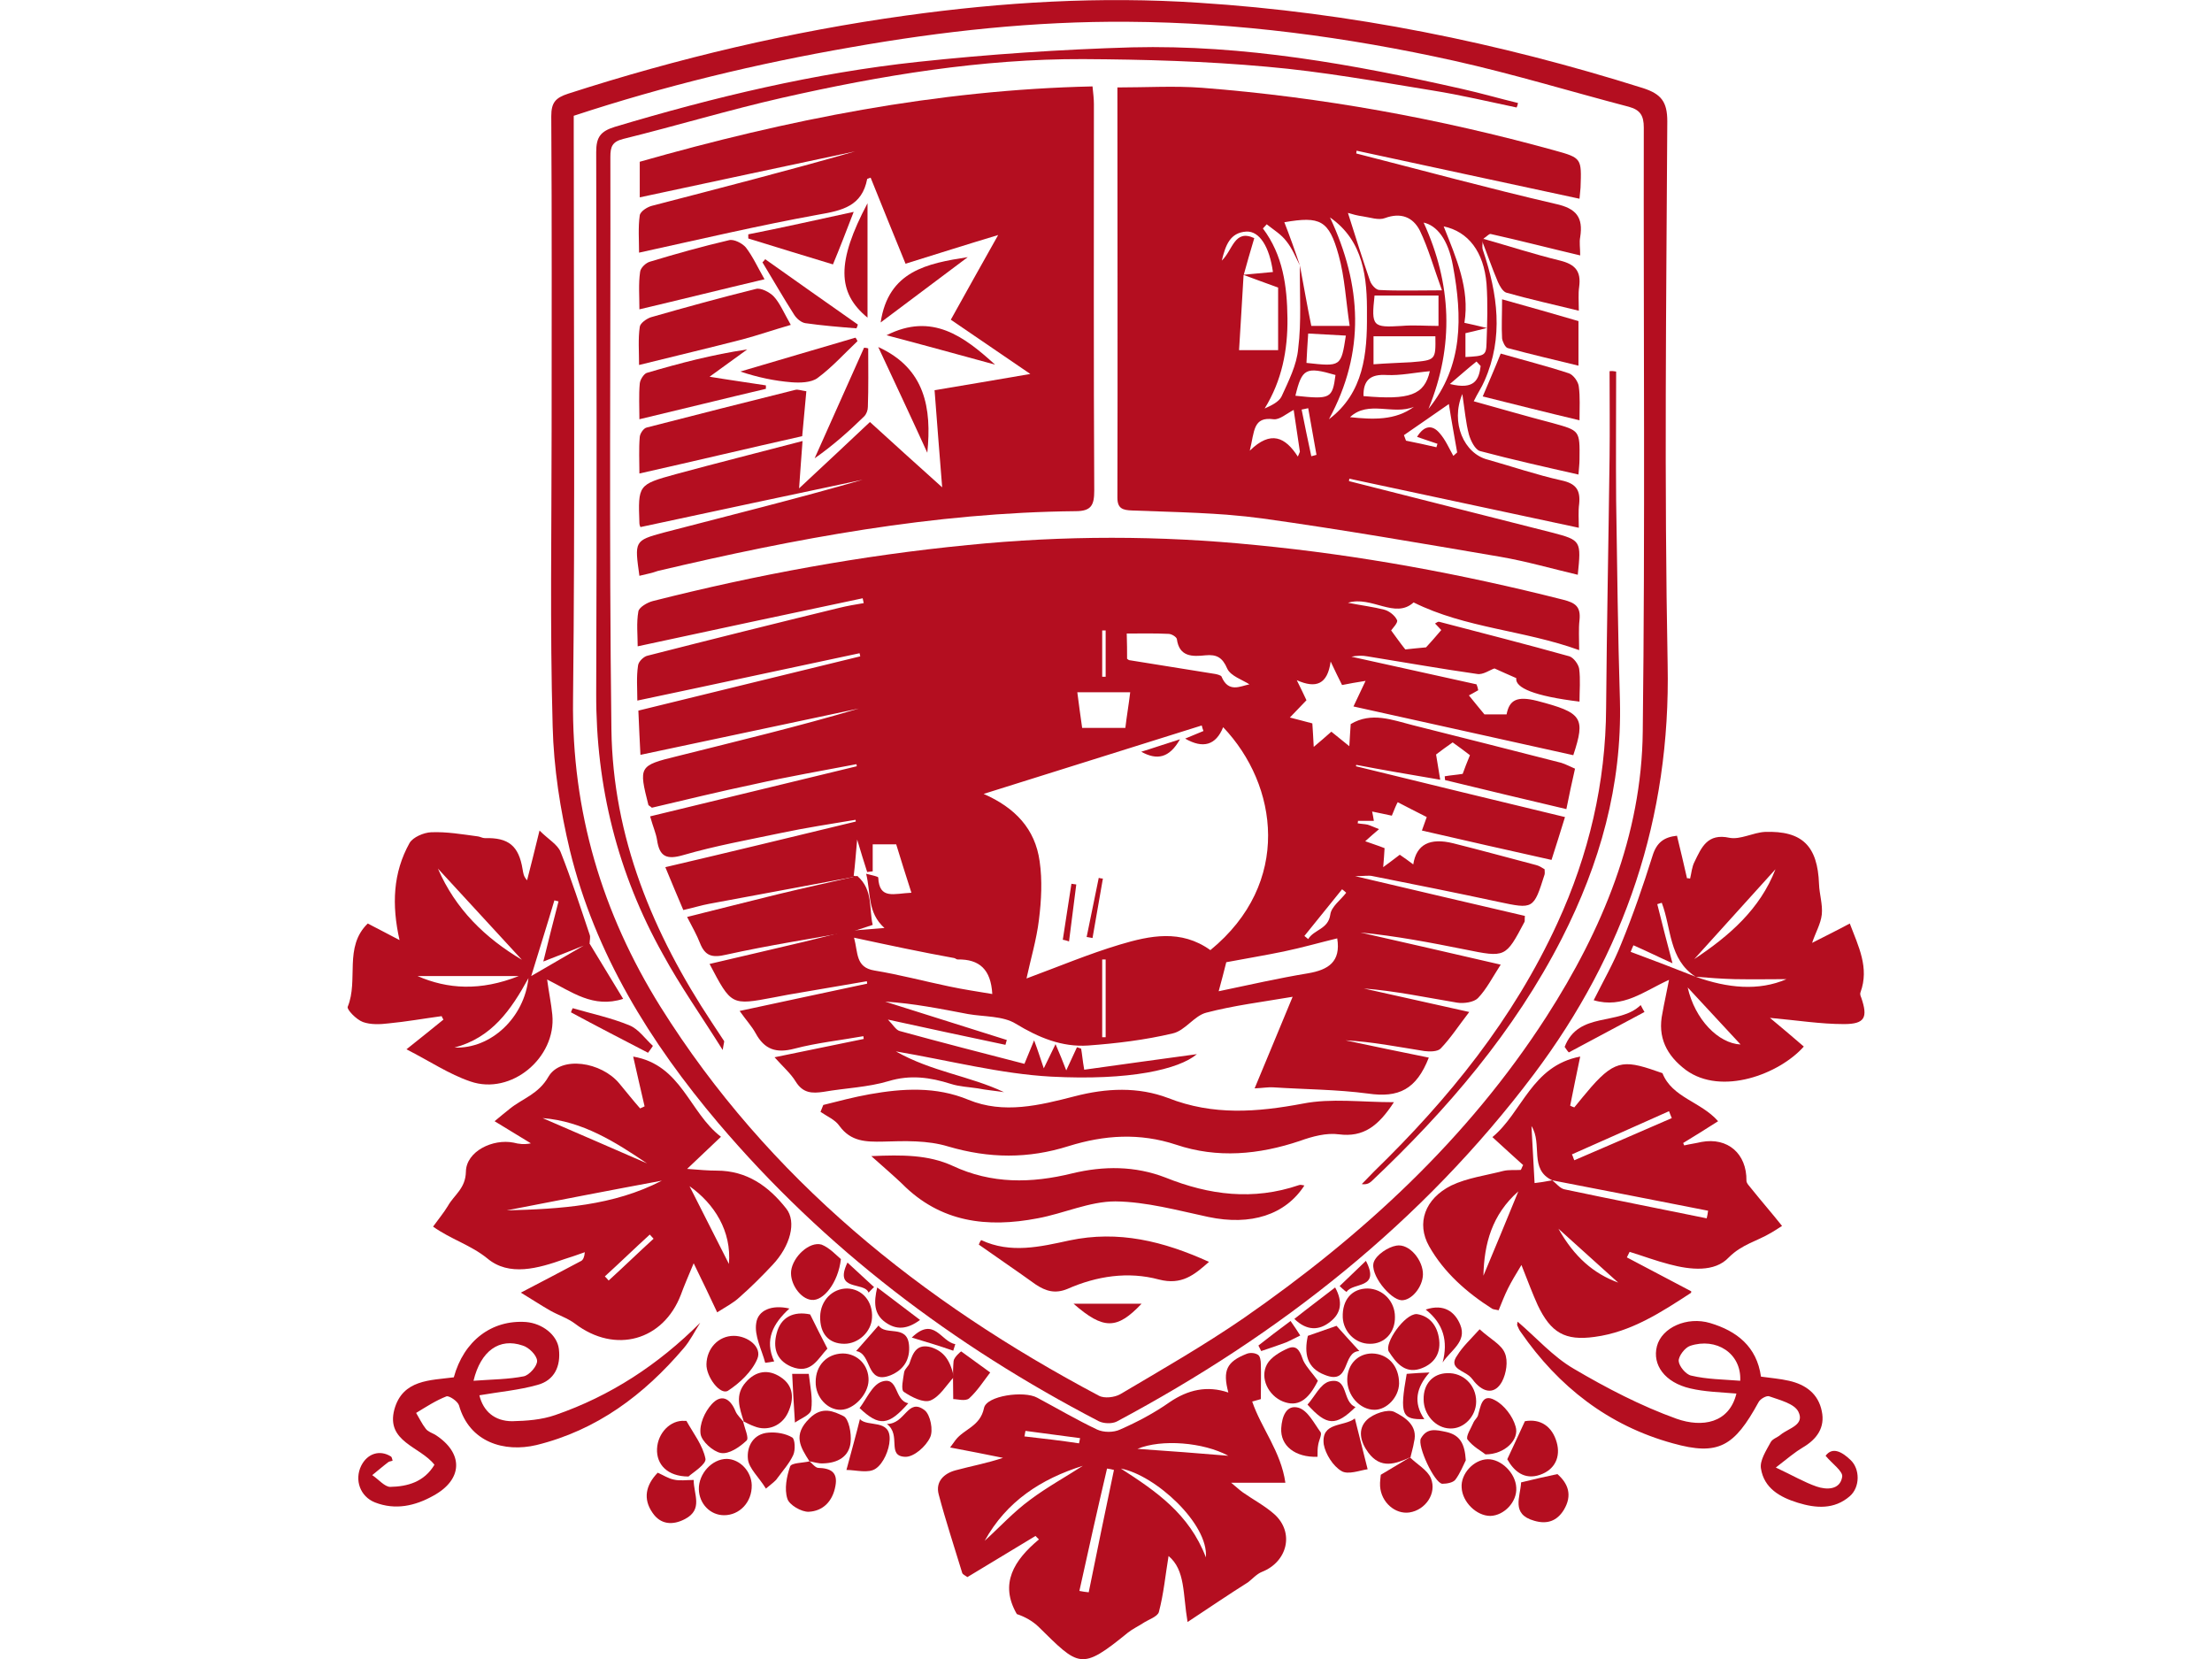 <?xml version="1.0" encoding="utf-8"?>
<!-- Generator: Adobe Illustrator 22.1.0, SVG Export Plug-In . SVG Version: 6.00 Build 0)  -->
<svg version="1.1" id="Layer_2_1_" xmlns="http://www.w3.org/2000/svg" xmlns:xlink="http://www.w3.org/1999/xlink" x="0px" y="0px"
	 viewBox="0 0 640 480" style="enable-background:new 0 0 640 480;" xml:space="preserve">
<style type="text/css">
	.st0{fill:#B40E20;}
</style>
<g>
	<path class="st0" d="M159.6,124.7c0-30.3,0.1-60.7-0.1-91.1c0-3.9,1.2-5.3,4.9-6.5c31.9-10.3,64.5-18,97.7-22.6
		c28.1-3.9,56.3-5.6,84.8-3.7c43.9,2.8,86.6,11.5,128.5,24.7c5.2,1.7,7,3.9,7,9.6c-0.3,52.4-0.9,104.8,0.1,157.2
		c0.9,44.3-12.4,83.5-38.7,118.5c-32.3,42.9-73.5,75.3-120.7,100.5c-1.4,0.7-3.8,0.6-5.2-0.1c-42.1-21.9-79.3-50-110.1-86.3
		c-19.7-23.3-35.6-48.9-42.9-78.8c-2.8-11.7-4.7-23.9-5-36C159.1,181.5,159.6,153,159.6,124.7z M166,33.5c0,2.1,0,4.3,0,6.4
		c0,54.2,0.4,108.3-0.2,162.5c-0.4,32.4,8.4,61.8,25.3,88.9c31.2,49.8,75.5,85.3,126.8,112.5c1.6,0.9,4.6,0.5,6.2-0.4
		c12-7.1,24.2-14.1,35.7-22c34.3-23.8,64.8-51.8,87.6-87.2c16.2-25.2,27.6-52.5,27.9-82.6c0.7-58.3,0.2-116.4,0.3-174.7
		c0-3.4-1-5.1-4.3-6c-16.8-4.4-33.5-9.5-50.5-13.3c-31.1-6.9-62.6-11.1-94.5-11.3c-27-0.2-53.6,2.7-80.2,7.4
		C219,18.4,192.4,24.8,166,33.5z"/>
	<path class="st0" d="M343.6,469.3c-1.4-8.2-0.6-15-5.5-19.1c-0.9,5.4-1.4,10.9-2.8,16.2c-0.4,1.4-3.1,2.2-4.7,3.3
		c-1.4,0.9-2.9,1.6-4.3,2.7c-13.6,11.1-14.1,9.8-25.9-1.8c-1.7-1.6-3.8-2.8-6.2-3.6c-5.1-8.8-0.8-15.6,6.4-21.6
		c-0.4-0.4-0.7-0.7-1-1c-6.6,4-13.2,8-19.7,11.9c-0.7-0.5-1.4-0.8-1.5-1.2c-2.3-7.6-4.8-15.1-6.8-22.7c-1-3.7,1.5-6.1,4.9-7
		c4.4-1.2,8.9-2,13.7-3.6c-5-1-9.9-2-15.3-3c0.7-1,1.2-1.6,1.6-2.2c2.5-3.2,7.1-3.9,8.2-9.2c0.7-3.6,11.6-5.1,15.4-3
		c5.8,3.1,11.4,6.4,17.3,9.2c1.9,0.9,4.8,0.9,6.7,0c5-2.2,9.9-4.8,14.3-7.9c5.3-3.6,10.8-4.9,17-2.8c-1.7-6.4-0.5-8.9,5.3-11.2
		c1-0.4,2.4-0.3,3.3,0.3c0.6,0.4,0.8,1.7,0.8,2.7c0.1,3,0,6,0,10.1c-0.2,0.1-1.8,0.5-2.5,0.7c2.6,7.7,8.3,14.4,9.6,23.5
		c-5.5,0-10.1,0-15.7,0c1.5,1.2,2.4,2.1,3.4,2.8c3,2.1,6.4,3.9,9.1,6.3c5.9,5.3,3.8,13.8-3.6,16.7c-1.5,0.6-2.7,2-4,3
		C355.7,461.2,350.1,465,343.6,469.3z M312.3,460.3c0.9,0.2,1.8,0.3,2.7,0.4c2.4-11.8,4.8-23.6,7.3-35.4c-0.7-0.2-1.3-0.3-2-0.4
		C317.5,436.8,314.9,448.5,312.3,460.3z M284.9,445.8c4.4-4,8.4-8.4,13.2-11.9c4.8-3.6,10.1-6.5,15.2-9.8
		C301.2,427.9,291.2,434.4,284.9,445.8z M348.9,450.6c0.8-9.7-14.6-23.8-24.6-25.7C334.4,431.4,344.1,438,348.9,450.6z M329.1,419.2
		c9,0.6,17.9,1.3,26.3,2C348.2,417.3,336.1,416.3,329.1,419.2z M312.2,417.6c0.1-0.5,0.2-1,0.3-1.5c-5.2-0.7-10.6-1.4-15.8-2.1
		c-0.1,0.5-0.2,1.1-0.3,1.6C301.7,416.2,306.9,416.8,312.2,417.6z"/>
	<path class="st0" d="M207.5,379.7c-2.2-4.7-4.1-8.7-6.8-14.2c-1.7,4.1-2.8,6.6-3.7,9.1c-5.1,13.3-19,17.2-30.6,8.4
		c-2.1-1.6-4.9-2.5-7.2-3.8c-2.8-1.6-5.5-3.4-8.5-5.2c6.3-3.3,11.9-6.2,17.5-9.2c0.5-0.3,0.9-1.1,1-2.5c-2,0.7-3.9,1.4-5.9,2
		c-7.6,2.7-16,5.1-22.3-0.2c-4.8-3.9-10.5-5.5-15.7-9.2c1.5-2.1,3.1-4,4.3-6c1.8-3.2,5.1-5,5.2-9.9c0.1-5.9,7.8-9.6,13.8-8.4
		c1.5,0.4,3.1,0.6,5,0.2c-3.3-2-6.7-4.1-10.5-6.4c1.7-1.4,3-2.5,4.4-3.6c3.7-3,8.3-4.2,11.2-9.3c3.6-6.1,15.3-4.3,20.5,2
		c2,2.4,3.9,4.8,6,7.2c0.4-0.2,0.9-0.4,1.3-0.6c-1.1-4.6-2.1-9.2-3.3-14.4c14,2.4,16.2,16.2,25.4,23.2c-3.3,3.1-6,5.7-9.8,9.3
		c3.9,0.3,6.2,0.5,8.6,0.5c8.7,0,15,4.5,20.1,11c3,3.8,1.2,10.8-4,16.3c-3,3.2-6.2,6.4-9.5,9.3C212.2,377,210,378.1,207.5,379.7z
		 M146.6,350.2c15.5-0.4,30.8-1.3,44.9-8.6C176.4,344.4,161.5,347.3,146.6,350.2z M157,323.5c10.1,4.4,20.2,8.7,30.2,13.1
		C178,330.4,168.6,324.4,157,323.5z M199.5,343.2c3.6,7,7.7,15.3,11.4,22.5C211.7,356.2,206.7,348.3,199.5,343.2z M175,369.3
		c0.4,0.4,0.7,0.7,1.1,1.2c4.4-4,8.6-8.1,13-12.1c-0.4-0.4-0.7-0.8-1.1-1.2C183.6,361.2,179.4,365.3,175,369.3z"/>
	<path class="st0" d="M515.6,354.7c-1.7,1.1-2.5,1.6-3.2,2c-4,2.4-8.4,3.3-12.2,7.1c-4.1,4.4-11.2,3.6-17.2,2
		c-3.9-1-7.6-2.4-11.5-3.6c-0.3,0.5-0.5,1.1-0.8,1.6c6.1,3.2,12.3,6.5,18.6,9.8c0-0.1,0.1,0.4-0.1,0.5c-8.6,5.6-17.3,11.3-27.8,12.7
		c-8.6,1.2-12.7-1.2-16.5-9.2c-1.5-3.3-2.8-6.8-4.7-11.6c-1.7,2.8-2.9,4.8-3.9,6.8c-1,2-1.8,4.1-2.7,6.3c-0.8-0.2-1.3-0.2-1.8-0.4
		c-7.4-4.7-14-10.5-18.3-18.1c-3.8-6.7-1.2-13.8,6.4-17.6c4.6-2.2,10-2.9,15-4.2c1.6-0.4,3.4-0.2,5.1-0.3c0.3-0.4,0.4-1,0.7-1.4
		c-2.8-2.5-5.5-5-8.9-8.1c8.7-7.2,11.3-20.6,25.4-23.3c-1.1,5.2-2,9.7-2.9,14.2c0.4,0.2,0.8,0.4,1.2,0.5c1.6-2,3.2-3.9,4.9-5.9
		c7.3-8.3,10.1-7.7,20.6-4c2.8,7.1,11.1,8.2,16.1,13.9c-3.6,2.3-6.8,4.3-10.1,6.3c0.1,0.3,0.2,0.5,0.3,0.7c1.7-0.4,3.3-0.6,5-1
		c7.6-1.4,13.1,3.4,13,11.2c0,0.8,0.9,1.6,1.5,2.4C509.6,347.5,512.5,350.8,515.6,354.7z M449.1,341.5c-6.8-3.2-2.7-10.5-6-15.7
		c0.3,5.9,0.6,11.3,0.9,16.5C445,342.2,447.1,341.9,449.1,341.5c1.2,0.9,2.2,2.3,3.5,2.6c13.7,2.9,27.5,5.6,41.2,8.4
		c0.2-0.7,0.3-1.5,0.4-2.2C479.3,347.4,464.3,344.4,449.1,341.5z M483.7,323.5c-0.3-0.6-0.5-1.3-0.8-2c-9.3,4.2-18.7,8.3-28.1,12.5
		c0.3,0.5,0.4,1.1,0.7,1.7C464.9,331.7,474.2,327.6,483.7,323.5z M429.2,369.1c3.3-7.9,6.6-15.8,10.1-24.4
		C431.7,351.4,429.4,359.8,429.2,369.1z M468.2,371.1c-5.3-4.8-10.8-9.7-17.3-15.6C455.5,363.7,461.1,368.5,468.2,371.1z"/>
	<path class="st0" d="M485.2,241.8c1,4.2,2,8.2,2.9,12.3c0.3,0,0.5,0,0.9,0.1c0.4-1.6,0.5-3.4,1.3-4.9c2-4.1,3.7-8.3,10.1-6.9
		c3.1,0.6,6.8-1.5,10.2-1.7c10.9-0.4,15.3,4.1,15.7,15.1c0.1,2.9,1.1,5.9,0.8,8.8c-0.3,2.7-1.8,5.2-2.8,8.2
		c3.5-1.8,7.2-3.6,10.9-5.6c2.5,6.6,5.7,12.8,3.1,19.9c-0.2,0.4,0,1.1,0.2,1.5c2,5.8,1.1,7.7-5,7.7c-6.8,0-13.6-1.1-21.4-1.8
		c3.6,3,6.8,5.7,9.8,8.3c-7.1,8-23.8,14.3-34.1,6.8c-5.6-4.2-8.3-9.5-6.8-16.5c0.5-2.9,1.2-5.9,1.9-9.6c-7.3,3.3-13.3,8.4-21.8,5.9
		c2.7-5.4,5.8-10.8,8-16.4c3.4-8.3,6.3-16.7,9-25.3C479.3,243.7,481.5,242.2,485.2,241.8z M490.6,282.6c9.2,3.3,18.2,4.2,26.3,0.7
		c-4.3,0-9.7,0.1-15,0C498.1,283.2,494.2,282.9,490.6,282.6c-7.8-5-7-14.1-9.8-21.4c-0.4,0.1-0.9,0.3-1.3,0.4
		c1.4,5.7,2.9,11.4,4.4,17.1c-3.6-1.6-7.4-3.5-11.3-5.2c-0.3,0.6-0.5,1.2-0.8,1.9C478,277.7,484.3,280.1,490.6,282.6z M490.2,277.5
		c10.1-6.7,19-14.4,23.5-26C505.9,260.1,498.1,268.8,490.2,277.5z M488.3,285.7c2.1,9.3,8.9,16.2,15.3,16.5
		C498.8,297,493.2,291,488.3,285.7z"/>
	<path class="st0" d="M170.4,272.7c3.2,5.2,6.4,10.6,9.9,16.3c-8.7,2.8-14.8-2-22-5.6c0.5,3.8,1.2,7,1.5,10.2
		c1.2,12.4-11.9,23.4-23.7,19.3c-6.2-2.1-11.8-5.9-18.5-9.3c4.4-3.5,7.5-6,10.7-8.6c-0.2-0.4-0.4-0.6-0.5-1
		c-5.2,0.7-10.2,1.6-15.4,2.1c-2.4,0.3-5.2,0.4-7.4-0.4c-1.9-0.7-4.7-3.6-4.4-4.4c3.2-7.8-1.2-17.3,5.8-24.1c2.6,1.3,5.7,3,9.2,4.8
		c-2.3-10.2-1.9-19.5,2.9-28.1c1-1.7,4.1-3,6.2-3.1c4.5-0.2,9.1,0.6,13.6,1.2c0.7,0.1,1.3,0.5,2,0.5c6.8-0.2,9.8,2.2,10.9,9
		c0.2,1,0.2,2,1.3,3.2c1.1-4.3,2.2-8.6,3.6-14.4c2.6,2.6,5.2,4,6.1,6.2c3.1,7.8,5.7,15.9,8.4,23.9c0.3,0.7,0,1.7,0,2.5
		c-4.7,1.9-9.3,3.7-13.4,5.3c1.4-5.8,2.9-11.6,4.4-17.4c-0.4-0.1-0.8-0.2-1.2-0.3c-2,6.8-4.2,13.7-6.7,21.9
		C159.7,278.9,165.1,275.8,170.4,272.7z M151,277.7c-8.1-8.8-16.2-17.6-24.3-26.4C131.8,263.1,140.4,271.4,151,277.7z M152.9,283
		c-5.1,9.3-10.6,17.2-21.4,20.1C142.1,303.5,151.7,294.4,152.9,283z M120.8,282.4c8.7,3.8,18.2,4.4,29.3,0
		C139.4,282.4,129.9,282.4,120.8,282.4z"/>
	<path class="st0" d="M131.3,398.5c2.9-10.6,11-16.7,20.9-16c4.7,0.4,9,3.7,9.5,7.8c0.6,5-1.3,9.1-6.2,10.4c-5.3,1.5-11,2-16.8,3
		c1.1,4.6,4.4,7.5,9.5,7.5c4.2-0.1,8.5-0.4,12.5-1.8c15.9-5.5,29.7-14.5,41.9-26.7c-1.6,2.5-2.9,5.2-4.8,7.4
		c-11.5,13.5-25.1,23.7-42.6,28c-9.3,2.2-19.4-0.8-22.4-11.5c-0.4-1.2-2.8-2.8-3.6-2.6c-3.1,1.2-6,3.1-8.8,4.8
		c0.9,1.5,1.7,3.2,2.8,4.6c0.6,0.8,1.8,1.2,2.7,1.7c8.3,5.3,8.1,13-0.6,17.7c-5.2,2.9-10.9,4.2-16.8,1.9c-4.3-1.7-6-6.5-4-10.6
		c1.8-3.6,5.4-4.7,8.6-2.7c0.3,0.2,0.3,0.6,0.5,1.2c-0.4,0.2-0.9,0.2-1.2,0.4c-1.6,1.2-3.2,2.6-4.7,3.8c1.8,1.2,3.6,3.4,5.2,3.4
		c5-0.1,9.8-1.4,12.8-6.4c-4.1-5.3-14.1-6.6-11.6-16C116.5,399.1,124.5,399.4,131.3,398.5z M137,399.5c5.3-0.4,10.1-0.4,14.6-1.3
		c1.6-0.4,3.9-3,3.8-4.5c-0.1-1.6-2.4-3.9-4.2-4.4C144.5,387,139.1,390.8,137,399.5z"/>
	<path class="st0" d="M502.4,403.2c-4.7-0.4-9.2-0.5-13.4-1.5c-7.3-1.7-11-6.8-9.6-12.2c1.4-5.4,8.7-8.7,15.4-6.7
		c7.7,2.3,13.5,6.8,14.7,15.5c2.8,0.4,5.5,0.6,8.1,1.2c4.9,1.1,8.5,3.8,9.5,8.8c1,4.7-1.4,8.1-5.5,10.5c-2.2,1.3-4.2,3-7.8,5.8
		c4.9,2.3,8.3,4.3,11.8,5.5c2.9,1,6.8,1,7.4-2.8c0.3-1.6-2.9-3.8-4.8-6.1c2-2.7,4.8-1.1,7.2,1.2c2.8,2.6,2.8,7.9-0.2,10.5
		c-4.5,3.9-9.8,3.5-15,1.9c-5.2-1.6-9.8-4.2-10.7-9.9c-0.4-2.3,1.5-5.2,2.8-7.6c0.5-1,2-1.4,2.9-2.2c2.3-1.9,7.1-2.8,5.1-6.7
		c-1.2-2.3-5.3-3.3-8.4-4.4c-0.7-0.3-2.6,0.7-3.1,1.7c-7,12.8-11.6,15.6-24.8,11.9c-18.6-5.1-33.1-16.4-44-32.2
		c-0.4-0.5-0.7-1.2-1-1.9c-0.1-0.3,0-0.6,0.1-1.1c5.4,4.6,10.2,10.1,16.2,13.6c9.5,5.6,19.5,10.8,29.8,14.5
		C492.5,413.1,500.3,411.8,502.4,403.2z M503.5,399.5c0.4-8-7-12.6-14.5-10.1c-1.5,0.5-3.4,3-3.3,4.4c0.1,1.5,2.1,3.9,3.6,4.2
		C493.9,399.1,498.6,399.1,503.5,399.5z"/>
	<path class="st0" d="M430.4,422.2c3.9-0.1,8.1,4,8.3,8.2c0.3,4.1-3.5,8.1-7.5,8.2c-4,0-8.1-4-8.3-8.2
		C422.6,426.4,426.4,422.3,430.4,422.2z"/>
	<path class="st0" d="M403.6,381c0.1,4.5-3,7.9-7.3,7.8c-4.2,0-7.6-3.5-7.8-7.6c-0.2-5.2,2.7-8.4,7.2-8.4
		C400.1,372.9,403.6,376.5,403.6,381z"/>
	<path class="st0" d="M215.2,411.3c-1.2-3.9-2.7-7.7,0.6-11.4c2.9-3.3,6.5-3.8,10-1.5c3.9,2.5,4,6.4,2.2,10.3c-1.8,3.9-6,5.5-9.7,4
		c-1.2-0.4-2.2-1-3.3-1.5L215.2,411.3z"/>
	<path class="st0" d="M404.8,400.3c-0.1,4-3.6,7.6-7.1,7.6c-4.3,0-8-4.2-7.9-8.9c0.1-4.3,3.1-7.4,7.2-7.4
		C401.6,391.7,404.8,395.2,404.8,400.3z"/>
	<path class="st0" d="M427.1,405.5c0,4.3-3.6,8-7.6,7.8c-4.1-0.1-7.6-4-7.6-8.4c-0.1-4.5,2.7-7.5,6.8-7.6
		C423.3,397.1,427.1,400.7,427.1,405.5z"/>
	<path class="st0" d="M217.5,429.7c0.1,4.9-3.5,8.7-8,8.7c-4,0-7.2-3.3-7.3-7.5c-0.1-4.5,3.8-8.8,8.1-8.8
		C214.1,422.2,217.4,425.7,217.5,429.7z"/>
	<path class="st0" d="M243.8,391.6c4.3,0,7.6,3.4,7.5,7.8c-0.1,4-4.2,8.4-8,8.5c-3.9,0.1-7.4-3.7-7.3-8.1
		C236,395.1,239.2,391.7,243.8,391.6z"/>
	<path class="st0" d="M237.3,380.9c0.1-4.6,3.5-8.1,7.8-8.1c4.4,0.1,7.5,3.8,7.2,8.5c-0.2,4-3.9,7.5-8,7.5
		C239.8,388.8,237.2,385.9,237.3,380.9z"/>
	<path class="st0" d="M234.2,422.8c-2.6-4.1-4.9-7.6,0-12.4c3.7-3.7,7.1-2,9.8-0.7c1.6,0.7,2.4,5.1,2.1,7.6c-0.4,4.2-3.8,6-7.9,6.1
		C236.8,423.5,235.4,423,234.2,422.8L234.2,422.8z"/>
	<path class="st0" d="M408.1,421.6c-4.4,2-8.6,3.5-12.2-1.3c-2.3-3.1-3.2-6.8-0.4-9.5c1.9-1.8,6-3.2,7.9-2.3c3,1.5,7,3.9,5.7,8.8
		C408.9,418.7,408.4,420.2,408.1,421.6L408.1,421.6z"/>
	<path class="st0" d="M428.1,384.6c3.2,2.9,6.3,4.4,7.3,6.9c1,2.3,0.4,5.9-0.8,8.2c-2,3.7-5.2,3.4-8,0.1c-0.6-0.8-1.3-1.7-2.2-2.2
		c-2-1.3-5.1-2.2-2.8-5.4C423.2,389.6,425.3,387.7,428.1,384.6z"/>
	<path class="st0" d="M381.3,399.5c-2.9,5.9-6,7.6-10.1,6c-4.2-1.7-6.8-6.8-4.6-10.8c1.1-2,3.8-3.6,6.1-4.6c2.9-1.2,3.6,1.5,4.4,3.6
		C378.1,395.7,379.8,397.4,381.3,399.5z"/>
	<path class="st0" d="M204.4,394.7c0.1-4.6,3.5-8.2,7.9-8.2c4.1,0,8.3,3.3,6.8,6.7c-1.5,3.6-5.1,7-8.5,9.2
		C208.3,403.7,204.3,398.3,204.4,394.7z"/>
	<path class="st0" d="M276,398.4c-2.2,2.4-4.1,5.7-6.8,6.8c-2,0.8-5.5-1-7.7-2.5c-0.9-0.6-0.2-3.7,0.1-5.7c0.2-1,1.3-1.7,1.6-2.7
		c1-3.1,2.2-5.6,6.2-4.5C273.1,391,274.9,393.5,276,398.4z"/>
	<path class="st0" d="M409.9,380.2c3.5,0.5,6,3.1,6.5,7.5c0.5,4.4-1.9,7.2-5.7,8.4c-4.4,1.3-6.9-2-8.9-5.1
		C400.5,388.6,406.4,380.1,409.9,380.2z"/>
	<path class="st0" d="M408,421.7c2,2,5,3.6,6,6c1.8,4.4-1.6,9.2-6.2,9.9c-4.1,0.6-8.2-2.9-8.5-7.6c-0.1-1.3,0.2-2.8,0.2-3.3
		c3.3-2,6-3.6,8.7-5.2C408.1,421.6,408,421.7,408,421.7z"/>
	<path class="st0" d="M234,422.6c0.9,0.7,1.8,2,2.7,2.1c3.6,0.1,5.8,1.2,5,5.3c-0.8,4.4-3.6,7.2-7.7,7.4c-2.1,0.1-5.7-2-6.2-3.8
		c-0.9-2.8-0.2-6.4,0.8-9.3c0.4-1.1,3.6-1,5.7-1.5L234,422.6z"/>
	<path class="st0" d="M239.4,390.2c-2.8,2.9-4.7,7.6-10.5,5.2c-4.6-2-5.2-5.8-4.2-9.6c1.2-4.8,5-6.5,9.7-5.5
		C236,383.5,237.5,386.6,239.4,390.2z"/>
	<path class="st0" d="M411.7,368.8c-0.1,3.6-3.3,7.5-6.2,7.4c-3.3-0.2-9.3-7.6-8-11.1c0.8-2.1,4.1-4.3,6.5-4.7
		C407.8,359.7,411.8,364.7,411.7,368.8z"/>
	<path class="st0" d="M429.8,420.8c-1.1-0.9-3.6-2.2-5.2-4.3c-0.6-0.9,1.1-3.4,1.8-5.1c0.3-0.6,1-1.2,1.2-1.8
		c0.8-2.6,1.1-6.6,4.9-4.5c2.7,1.4,5.2,4.7,6,7.6C439.7,416.5,435.4,420.8,429.8,420.8z"/>
	<path class="st0" d="M243.3,364.3c-0.8,6.9-5.1,12.2-8.5,11.8c-3.2-0.3-6.3-4.7-5.9-8.4c0.5-4.1,5.3-8.6,8.8-7.6
		C240,361,242,363.2,243.3,364.3z"/>
	<path class="st0" d="M199.2,427.2c-6.1,0-9.3-3.5-9.1-8c0.2-4.6,3.9-8.4,8-8.1c0.2,0,0.4,0,0.5,0c2,3.6,4.7,7,5.5,10.9
		C204.5,423.6,200.4,426.1,199.2,427.2z"/>
	<path class="st0" d="M215,411.2c0.4,2,1.8,4.9,1,5.6c-2,1.9-5.1,4-7.4,3.6s-5.6-3.4-5.9-5.5c-0.4-2.8,1.2-6.4,3.2-8.6
		c2.7-3,5.3-1.9,6.9,2c0.5,1.2,1.5,2,2.3,3.1C215.2,411.3,215,411.2,215,411.2z"/>
	<path class="st0" d="M441.2,411.2c4.5-0.8,7.9,1.5,9.2,6.1c1.2,4.2-0.5,7.9-4.8,9.4c-4.6,1.6-7.6-1.1-9.5-4.5
		C437.8,418.5,439.4,415.2,441.2,411.2z"/>
	<path class="st0" d="M440.1,428.9c3.6-0.9,6.8-1.6,10.5-2.4c3.1,2.7,4.4,6.1,1.9,10.3c-2,3.3-4.9,4.3-8.6,3.2
		C437.1,438.1,439.9,433.1,440.1,428.9z"/>
	<path class="st0" d="M190.3,426.1c1.6,0.7,3.1,1.7,4.7,2c1.7,0.4,3.5,0.1,5.7,0.1c0,4.2,2.8,8.5-2.5,11.3c-3.6,1.9-7.1,1.6-9.4-1.8
		C186,433.7,186.8,429.7,190.3,426.1z"/>
	<path class="st0" d="M424.1,422.5c-0.7,1.4-1.6,3.7-3,5.6c-0.7,0.9-2.5,1.2-3.8,1.2c-2.3-0.2-7.3-11-6.2-13.1
		c1.8-3.2,4.4-2.5,7.3-1.9C422.5,415.2,423.8,417.8,424.1,422.5z"/>
	<path class="st0" d="M221.6,430.7c-2-3.3-4.9-5.8-5.2-8.5c-0.4-3.6,1.5-7.4,6-7.7c2.3-0.2,5,0.3,6.8,1.4c0.8,0.4,1,3.6,0.3,5.1
		c-1.1,2.4-3,4.5-4.6,6.7C224.4,428.5,223.5,429.1,221.6,430.7z"/>
	<path class="st0" d="M247.7,390.9c2.5-2.8,4.3-4.9,6.5-7.4c2,3.1,8.2-0.4,8.8,5.6c0.4,4.2-1.5,7.2-5.3,8.8
		C250.4,400.8,252.4,391.6,247.7,390.9z"/>
	<path class="st0" d="M378.4,386.5c3.1-1.1,5.8-2,8.3-2.9c2,2.2,3.9,4.4,6.6,7.3c-5.1,0.2-2.4,10-10,6.9
		C378,395.8,377.3,391.5,378.4,386.5z"/>
	<path class="st0" d="M392,410.4c1.2,4.8,2.3,9.1,3.7,14.7c-2.2,0.3-5.7,1.7-7.6,0.5c-2.4-1.4-4.6-4.9-5.1-7.7
		C382.2,411.3,388.8,412.9,392,410.4z"/>
	<path class="st0" d="M244.9,425.3c1.6-6,2.8-10.2,3.9-14.7c2.2,2.4,8.9-0.2,8.6,6c-0.1,2.9-1.8,6.8-4,8.3
		C251.3,426.4,247.6,425.3,244.9,425.3z"/>
	<path class="st0" d="M256.6,412c5.4,0,6-7.7,10.9-4c1.7,1.3,2.6,5.9,1.6,7.9c-1.2,2.6-4.7,5.7-7.2,5.6
		C256.4,421.3,260.9,415.2,256.6,412z"/>
	<path class="st0" d="M381.2,421.5c-6.5,0.2-10.8-3.2-10.5-8.3c0.2-3.2,1.4-6.9,5-5.9c2.7,0.8,4.5,4.5,6.4,7.1
		c0.4,0.7-0.5,2.3-0.7,3.6C381.2,419,381.2,420,381.2,421.5z"/>
	<path class="st0" d="M275.8,404.8c0-4.3-0.2-7.6,0.1-11c0.1-1.1,2.1-2.8,2.2-2.8c2.8,2,5.6,4.1,8.4,6.1c-2,2.6-3.7,5.3-6.1,7.5
		C279.3,405.5,277,404.8,275.8,404.8z"/>
	<path class="st0" d="M262.8,406c-5.7,6.5-8.4,6.8-14.1,1.4c2-2.6,3.6-6.6,6.3-7.6C260.1,398,258.6,405.2,262.8,406z"/>
	<path class="st0" d="M392.2,407.1c-5.7,5.6-8.3,5.5-13.9-0.7c2-2.2,3.7-6,6.3-6.7C390.3,398.3,388.2,405.6,392.2,407.1z"/>
	<path class="st0" d="M452.7,302.9c4-10.4,15.7-6,22-12.1c0.4,0.7,0.7,1.4,1.1,2c-7.3,3.9-14.6,7.8-21.9,11.7
		C453.4,304,453.1,303.4,452.7,302.9z"/>
	<path class="st0" d="M165.7,291.7c5.5,1.6,11.2,2.8,16.5,5c2.6,1.1,4.4,3.8,6.7,5.9c-0.4,0.7-1,1.4-1.4,2
		c-7.5-3.9-14.9-7.7-22.3-11.7C165.3,292.5,165.5,292.1,165.7,291.7z"/>
	<path class="st0" d="M386.3,372.5c2.3,4.2,1.7,7.5-1.4,9.9c-3.2,2.6-6.8,2.7-10.4-0.8C378.4,378.5,382.3,375.6,386.3,372.5z"/>
	<path class="st0" d="M266.2,381.9c-3.8,2.8-6.9,2.9-10,0.7c-3.4-2.4-3.4-5.8-2.4-10.1C258.1,375.8,261.9,378.6,266.2,381.9z"/>
	<path class="st0" d="M412.5,378.9c5.3-1.8,8.5,0.7,10,4.4c2,4.9-2.8,7.4-5.1,10.9C419,388.1,417.7,383,412.5,378.9z"/>
	<path class="st0" d="M221.4,394.3c-1-3.8-3.2-7.8-2.6-11.5c0.5-3.7,4.5-5.4,9.6-4.2c-4.7,4.3-7.3,9-4.4,15.3
		C223,394.1,222.2,394.2,221.4,394.3z"/>
	<path class="st0" d="M229.2,397.5c0.9,0,2.7,0,4.8,0c0.4,3.6,1.2,7,0.7,10.4c-0.2,1.5-3.2,2.6-4.7,3.7
		C229.7,406.5,229.4,402.3,229.2,397.5z"/>
	<path class="st0" d="M407,397.5c2.3-0.2,4.2-0.3,6.6-0.4c-3.8,4.3-4.8,8.7-1.5,13.5C405.6,410.8,404.9,409.3,407,397.5z"/>
	<path class="st0" d="M263.8,387c6.5-6.3,8.4,1.2,12.6,1.9c-0.2,0.6-0.4,1.2-0.6,1.9C271.8,389.4,267.8,388.2,263.8,387z"/>
	<path class="st0" d="M373.4,382.2c1.1,1.6,2,2.9,2.8,4.2c-1.3,0.6-2.7,1.4-4.1,2c-2.4,0.9-4.8,1.7-7.2,2.5
		c-0.3-0.5-0.5-1.1-0.8-1.6C367,387,369.9,384.8,373.4,382.2z"/>
	<path class="st0" d="M387.6,372.1c2.4-2.3,4.8-4.6,7.6-7.3c4.3,8.3-3.8,6.1-5.6,9C388.8,373.3,388.2,372.6,387.6,372.1z"/>
	<path class="st0" d="M251.3,374c-1.2-3.3-10.2-0.2-6.1-8.7c2.8,2.6,5.3,4.9,7.7,7.1C252.4,372.8,251.9,373.4,251.3,374z"/>
	<path class="st0" d="M248.2,253.5c-14.3,2.7-28.7,5.3-43,8c-2.2,0.4-4.4,1.1-7.5,1.8c-1.6-3.7-3.2-7.6-5.2-12.4
		c18.8-4.4,36.9-8.8,55.1-13.2c0-0.2,0-0.4-0.1-0.5c-7.2,1.2-14.4,2.3-21.5,3.8c-9.5,2-19,3.7-28.3,6.4c-4.8,1.4-6.9,0.5-7.6-4.4
		c-0.3-1.9-1.1-3.6-2-6.8c20.1-4.9,39.9-9.7,59.8-14.5c0-0.2-0.1-0.4-0.1-0.6c-9.9,1.9-19.8,3.6-29.6,5.8c-10,2.1-19.8,4.5-29.6,6.8
		c-0.4-0.4-0.9-0.6-1-0.8c-2.8-11.1-2.8-11.4,8.3-14.1c17.5-4.4,35.1-8.6,52.6-13.8c-20.9,4.4-41.8,8.9-63.2,13.4
		c-0.2-3.9-0.4-7.7-0.6-12.8c21.3-5.2,42.8-10.5,64.2-15.7c-0.1-0.3-0.1-0.6-0.2-0.9c-21.3,4.5-42.4,9.1-64.3,13.7
		c0-3.5-0.3-6.8,0.2-10.1c0.1-1.2,1.7-2.7,2.8-2.9c18.4-4.7,36.8-9.3,55.3-13.8c2.4-0.6,4.8-1,7.2-1.4c-0.1-0.4-0.2-1-0.3-1.4
		c-21.4,4.5-42.8,9.1-65.1,13.9c0-3.3-0.4-6.8,0.2-10.1c0.2-1.2,2.6-2.6,4.2-3c30-7.6,60.3-13.2,91.1-16.2c27.8-2.8,55.5-2.8,83.3,0
		c30.1,2.9,59.7,8.4,88.9,15.8c3.6,0.9,5.2,2,4.8,5.9c-0.3,2.6-0.1,5.2-0.1,8.7c-16-5.8-32.8-6.3-47.9-13.8c-5.4,4.9-12.1-2-19,0.1
		c4.1,0.8,7.4,1.2,10.5,2c1.5,0.4,3.1,1.7,3.7,3c0.4,0.7-1.3,2.4-1.7,3c1.4,1.9,2.8,3.9,4.1,5.5c1.7-0.2,3.9-0.4,6-0.6
		c1.2-1.3,2.8-3.1,4.4-5c-0.2-0.2-0.9-1-1.8-1.9c0.5-0.3,0.9-0.6,1.2-0.5c12.6,3.3,25.2,6.5,37.7,10c1.2,0.4,2.6,2.3,2.8,3.6
		c0.4,3.1,0.1,6.3,0.1,9.5c-13.1-1.6-18.7-4-18.3-6.8c-2.2-1-4.4-1.9-6.3-2.8c-1.3,0.4-3.3,1.9-5,1.6c-10.6-1.5-21.2-3.4-31.8-5.1
		c-1.5-0.3-3.1-0.2-4.6,0.1c12.1,2.7,24.1,5.3,36.2,8c0.2,0.5,0.4,1.1,0.5,1.7c-1.2,0.7-2.3,1.3-2.7,1.5c1.6,2,3.1,3.8,4.5,5.5
		c1.6,0,3.9,0,6.4,0c0.8-4.2,3-5.4,8.9-3.9c13,3.4,14,4.8,10.4,15.7c-21-4.7-42.1-9.3-63.6-14.1c1.5-3.2,2.3-4.9,3.5-7.4
		c-2.7,0.4-4.7,0.8-6.8,1.2c-1-2-1.9-3.8-3.3-6.8c-0.9,6.6-4.2,7.9-9.8,5.4c1.2,2.5,2,4,2.8,5.8c-1.5,1.6-3.1,3.2-4.8,5
		c2.1,0.5,4.1,1.1,6.5,1.7c0.1,2,0.3,4.1,0.4,6.8c1.9-1.6,3.3-2.8,5.1-4.4c1.5,1.2,3.1,2.5,5.2,4.2c0.1-2.4,0.3-4.4,0.4-6.4
		c6-3.6,12-1.2,17.9,0.3c14.3,3.6,28.6,7.2,43,10.9c1.3,0.4,2.6,1.1,4,1.7c-0.9,3.9-1.7,7.7-2.5,11.7c-11.9-2.8-23.6-5.6-35.1-8.4
		c0-0.4-0.1-0.7-0.1-1.1c1.7-0.3,3.4-0.4,5.2-0.7c0.5-1.4,1.3-3.5,2.1-5.4c-1.6-1.2-3.4-2.6-5-3.7c-1.7,1.2-3.4,2.4-4.8,3.5
		c0.4,2.2,0.7,4.5,1.2,7.3c-8.8-1.5-16.5-2.8-24.3-4.3c0,0.2-0.1,0.4-0.1,0.4c20,4.9,40.1,9.8,60.5,14.7c-1.4,4.6-2.6,8.3-3.9,12.4
		c-12.6-2.8-24.9-5.6-37.5-8.5c0.7-2,1.3-3.6,1.4-3.9c-3-1.5-5.7-2.9-8.4-4.3c-0.3,0.5-1,2.1-1.7,3.9c-2-0.4-3.6-0.8-5.7-1.2
		c0.2,0.8,0.3,1.6,0.5,2.7c-1.6,0-3.1,0-4.6,0c0,0.3,0,0.4-0.1,0.7c1,0.2,2,0.2,2.9,0.4c1,0.3,2,0.8,3.3,1.3c-1.4,1.2-2.6,2.2-4,3.5
		c1.9,0.7,3.6,1.2,5.6,2c-0.1,1.6-0.2,3.3-0.4,5.5c1.8-1.3,3.2-2.4,4.8-3.6c1.3,0.9,2.6,1.8,3.9,2.8c0.9-5.8,4.8-7.8,11.6-6.1
		c8,2,16,4.2,24,6.3c0.8,0.2,1.6,0.7,2.4,1.2c0,0.5,0.1,1.1,0,1.5c-3.2,10.1-3.2,10.1-13.5,7.9c-12.1-2.6-24.1-5-36.2-7.4
		c-1.2-0.3-2.4,0-5.1,0c17.3,4.1,33.3,7.8,49.1,11.5c-0.1,1,0,1.4-0.1,1.7c-5.5,10.4-5.5,10.4-17.3,8c-10-2-19.9-3.9-30.2-4.9
		c13.2,3,26.4,6,40.6,9.3c-2.4,3.7-4.1,7.1-6.6,9.7c-1.2,1.2-4.1,1.6-6,1.3c-9-1.5-17.9-3.4-27-4.1c9.9,2.2,19.7,4.4,30.5,6.8
		c-3.1,4-5.4,7.6-8.3,10.6c-0.9,0.9-3.2,0.9-4.7,0.7c-7.6-1.2-15.1-2.7-22.8-3.1c8,1.7,16.1,3.4,24.1,5c-3.6,9.2-8.7,11.7-17.6,10.4
		c-9.1-1.2-18.2-1.2-27.4-1.8c-1.5-0.1-3,0.2-5.4,0.3c3.8-9.2,7.3-17.5,11-26.5c-8.8,1.5-17,2.5-25,4.6c-3.5,0.9-6.1,5.2-9.7,6
		c-8,1.9-16.3,2.9-24.5,3.5c-7.6,0.5-14.3-2.3-20.9-6.3c-3.7-2.3-9.2-2-13.8-2.8c-7.9-1.5-15.8-3.1-24-3.6
		c11.7,3.7,23.5,7.4,35.2,11.1c-0.1,0.4-0.3,1-0.4,1.4c-10.9-2.3-21.7-4.6-34-7.3c1.5,1.5,2.3,3,3.4,3.3c12,3.3,24.1,6.4,36.1,9.5
		c1.1-2.6,1.7-4.2,2.8-6.8c1.1,2.9,1.7,4.9,2.8,8.1c1.4-2.9,2.2-4.5,3.4-7c1.2,2.8,2,4.7,3.1,7.6c1.4-3,2.2-4.8,3.1-6.7
		c0.4,0.1,0.8,0.3,1.2,0.4c0.3,1.6,0.4,3.3,0.9,6.1c11.3-1.6,22.4-3.1,32.6-4.5c-5.2,4.4-19.4,7.7-42.2,6.5
		c-14.6-0.8-29.1-4.6-44.9-7.3c10.4,5.9,21.4,7.1,31.3,11.8c-2.5-0.4-5.1-0.6-7.6-1.1c-2.6-0.4-5.3-0.5-7.8-1.3
		c-6-1.9-11.7-2.7-18-0.8c-6,1.8-12.5,2-18.8,3.1c-3.4,0.5-6,0.4-8.1-3c-1.4-2.3-3.6-4.2-6.1-7c9.2-1.9,17.4-3.6,25.8-5.3
		c0-0.3-0.1-0.5-0.1-0.8c-6.7,1.2-13.4,1.9-19.9,3.6c-5.3,1.4-8.7,0.3-11.3-4.5c-1.1-2-2.7-3.7-4.6-6.4c12.8-2.8,24.9-5.3,36.9-7.9
		c0-0.3-0.1-0.5-0.1-0.7c-7.6,1.3-15.1,2.6-22.8,3.9c-1.4,0.3-2.8,0.5-4.2,0.8c-12.2,2.3-12.2,2.3-18.5-9.7
		c9.3-2.2,18.5-4.3,27.7-6.5c4.4-1.1,8.6-2.1,13-3.3l-0.2,0.2c3.5-0.3,6.9-0.5,10.1-0.8c-5-4.5-3.9-10.1-5.3-15.7
		c1.9,0.5,3.5,0.8,3.5,1.1c0.3,6.5,4.6,4.6,9.6,4.4c-1.6-5-3-9.4-4.4-14c-2.3,0-4.4,0-6.8,0c0,2.9,0,5.3,0,7.8
		c-0.5,0.1-1.1,0.1-1.6,0.2c-0.9-2.8-1.8-5.7-2.9-9.4c-0.4,4.3-0.6,7.4-1,10.5L248.2,253.5z M350.2,274.9
		c23.7-19.4,19.6-47.8,3.7-64.5c-2.1,5.2-5.8,6.3-11,3.3c1.9-0.8,3.6-1.5,5.3-2.2c-0.2-0.5-0.4-1.1-0.5-1.6
		c-21,6.6-42.1,13.2-63.1,19.8c9.1,4,14.9,10.1,16.2,19.5c0.8,5.5,0.5,11.3-0.2,16.9c-0.7,5.8-2.4,11.4-3.6,17
		c9.2-3.4,18-7.1,27-9.8C332.7,270.7,341.7,268.8,350.2,274.9z M247.1,271.3c1.2,4.4,0.4,8.6,5.9,9.5c7.3,1.2,14.4,3.1,21.6,4.6
		c4.2,0.9,8.4,1.5,12.5,2.2c-0.4-7.1-3.7-10.1-10-10c-0.4,0-0.6-0.3-1-0.4C266.7,275.5,257.3,273.5,247.1,271.3z M354.8,278.4
		c-0.7,2.7-1.3,5.2-2.2,8.4c9.1-1.9,17.4-3.8,25.9-5.2c5.8-1,9.5-3.3,8.4-10.1c-5,1.2-10.2,2.7-15.5,3.8
		C366.1,276.4,360.6,277.3,354.8,278.4z M326.1,190.6c0.4,0.3,0.5,0.4,0.6,0.4c8.3,1.3,16.6,2.7,24.9,4c0.6,0.1,1.6,0.4,1.8,0.7
		c2,4.9,5.5,2.8,8.1,2.3c-2-1.3-5.4-2.4-6.4-4.5c-1.4-3.3-3.1-4.2-6.3-3.9c-3.8,0.4-7.6,0.5-8.3-4.7c-0.1-0.6-1.5-1.5-2.4-1.5
		c-4-0.2-8-0.1-12.1-0.1C326.1,186.2,326.1,188.4,326.1,190.6z M313.1,210.6c4.4,0,8.4,0,12.5,0c0.4-3.5,1-6.8,1.4-10.3
		c-5.2,0-10,0-15.3,0C312.2,204,312.6,207.3,313.1,210.6z M319.9,277.6c-0.4,0-0.6,0-1,0c0,7.5,0,15,0,22.5c0.4,0,0.6,0,1,0
		C319.9,292.7,319.9,285.1,319.9,277.6z M389.5,258.3c-0.4-0.4-0.8-0.7-1.2-1c-3.6,4.5-7.3,9-10.9,13.5c0.4,0.3,0.7,0.6,1.1,0.9
		c1.7-2.8,5.8-2.8,6.4-7.1C385.2,262.3,387.9,260.4,389.5,258.3z M318.9,195.8c0.4,0,0.6,0,1,0c0-4.4,0-9,0-13.4c-0.4,0-0.6,0-1,0
		C318.9,186.8,318.9,191.4,318.9,195.8z"/>
	<path class="st0" d="M429,69.4c0,1.1-0.3,2.1,0.1,3.1c4.2,12.5,6,25.1,0.4,37.7c-0.8,1.9-2,3.6-3.1,5.9c7.6,2.1,15.1,4.3,22.8,6.3
		c7.9,2.2,7.9,2.1,7.8,10.5c0,1.4-0.2,2.8-0.3,4.4c-9.7-2.2-19.1-4.3-28.5-6.8c-1.4-0.4-2.7-3-3.2-4.8c-0.9-3.4-1.2-7-1.9-11.7
		c-3.5,8.3,0.5,17.3,7.4,19c7.1,2,14.1,4.4,21.3,6c4.2,0.9,5.5,2.8,5.1,6.8c-0.3,2.2-0.1,4.5-0.1,6.9c-22.4-4.8-44.4-9.5-66.4-14.2
		c0,0.3-0.1,0.4-0.1,0.7c19.6,5,39.2,9.9,58.8,14.9c8.4,2.2,8.4,2.4,7.4,12.2c-7.6-1.8-14.9-3.9-22.4-5.2
		c-22.9-3.9-45.9-7.9-68.9-11.1c-12.5-1.7-25.1-1.8-37.6-2.3c-2.7-0.1-4.3-0.5-4.3-3.7c0.1-39.4,0-78.8,0-118.7
		c8.4,0,16.5-0.5,24.5,0.1c34.6,2.7,68.6,8.9,101.9,18.1c8,2.2,7.9,2.3,7.6,10.8c-0.1,1.1-0.2,2.1-0.3,3.2
		c-21.6-4.6-43-9.3-64.5-13.9c0,0.3-0.1,0.5-0.1,0.8c19.2,4.9,38.3,10.1,57.7,14.6c6,1.3,8,3.9,7.1,9.6c-0.3,1.5,0,3.1,0,5.3
		c-8.9-2.1-17.4-4.3-25.9-6.2c-0.5-0.1-1.2,0.8-1.9,1.2C429.2,69.1,429,69.4,429,69.4z M359.8,79.7c-0.4,7.3-0.9,14.6-1.3,21.6
		c4.3,0,7.6,0,11.3,0c0-6.7,0-13,0-18.1c-4.2-1.5-7.1-2.6-10.1-3.7c2.8-0.3,5.8-0.5,8.6-0.8c-1-7.3-3.9-11.9-7.7-11.7
		c-4.7,0.3-6,3.9-7.1,8.4c3.2-3,3.6-9.2,9.4-6.5C361.7,73,360.7,76.3,359.8,79.7z M376.1,76.8c1.1,5.8,2.1,11.7,3.3,17.5
		c3.2,0,6.5,0,11.1,0c-1.1-7.2-1.4-14.1-3.2-20.5c-2.8-10.1-5.3-11.3-15.7-9.5C373.2,68.4,374.7,72.6,376.1,76.8
		c-1.2-2.3-2.2-4.9-3.9-7c-1.5-2-3.7-3.3-5.7-4.9c-0.4,0.4-0.7,0.8-1.1,1.2c5.8,7.7,7,16.7,7.1,26c0.1,9.2-1.6,18-6.6,26.1
		c2-0.9,4.1-1.9,4.9-3.5c2-4.4,4.4-9.1,4.8-13.8C376.6,93,376,84.9,376.1,76.8z M390,61.6c2.2,7,4.2,13.3,6.4,19.7
		c0.4,1.1,1.7,2.6,2.7,2.6c5.5,0.3,11.1,0.1,18.1,0.1c-2.4-6.6-3.9-12.1-6.4-17.3c-2-3.9-5.5-5.3-10.1-3.6c-1.8,0.7-4.3-0.2-6.4-0.5
		C392.8,62.4,391.3,62,390,61.6z M417.7,65.5c3.6,9.1,7.6,18,6,27.9c2,0.4,3.5,0.8,6.5,1.5c-3.2,0.8-4.8,1.2-6.2,1.5
		c0,2.6,0,4.7,0,6.9c5.5-0.3,6-0.4,6.1-4c0.2-5.7,0.4-11.5,0-17.2C429.3,72.8,424.8,67,417.7,65.5z M384.8,62.9
		c9.2,19.6,10.3,38.9-0.3,58.4c10.1-7.6,11.1-19.1,11-30.3C395.6,80.5,394.6,69.7,384.8,62.9z M413.3,118.3
		c10.1-12.4,9.8-26.7,7.1-41.3c-1.4-7.9-4.8-11.8-8.5-12.6C420,82.1,420.8,100,413.3,118.3z M397.7,85.5c-1,9-0.5,9.3,7.8,8.8
		c3.5-0.3,6.9,0,10.7,0c0-3.3,0-5.9,0-8.8C409.8,85.5,403.8,85.5,397.7,85.5z M397.4,105.4c3.9-0.3,7.4-0.4,10.9-0.6
		c7.1-0.6,7.1-0.6,7-7.5c-6,0-11.8,0-17.9,0C397.4,99.8,397.4,102.2,397.4,105.4z M413.7,107.4c-4.5,0.4-8.5,1.3-12.5,1.1
		c-4.7-0.3-6.8,1.5-6.7,6.1C407.9,115.8,412.1,114.3,413.7,107.4z M361.6,130.4c6.1-6,10.3-3.9,13.9,1.7c0.2-0.4,0.4-0.9,0.6-1.4
		c-0.6-4-1.2-8.1-1.8-12.1c-2.1,1.1-4.1,2.9-5.8,2.7C362.5,120.5,363,124.7,361.6,130.4z M389.4,97.1c-3.6-0.2-7.2-0.4-10.9-0.6
		c-0.2,3.1-0.4,5.9-0.5,8.5C388,106.1,388,106.1,389.4,97.1z M420.5,131.9c0.4-0.4,0.7-0.6,1.1-1c-0.8-4.7-1.7-9.4-2.4-14
		c-4.4,3.1-8.7,6-13,9c0.2,0.5,0.4,1.1,0.6,1.6c2.9,0.6,5.9,1.2,8.8,1.9c0.1-0.4,0.2-0.6,0.3-1c-1.9-0.6-3.8-1.3-5.9-2
		c2-3.3,4.4-3.6,6.5-1.1C418.2,127.2,419.2,129.6,420.5,131.9z M374.8,114.5c10.2,1.1,10.7,0.8,11.6-6
		C377.8,106,376.7,106.6,374.8,114.5z M409.1,117.7c-6,2.5-13.2-2-18.5,3C397.2,121.4,403.7,121.7,409.1,117.7z M419.5,111.1
		c7.2,1.8,8.4-1.3,8.9-5.2c-0.4-0.4-0.8-0.9-1.2-1.3C424.9,106.4,422.7,108.4,419.5,111.1z M379.4,132c0.5-0.1,1.1-0.3,1.5-0.4
		c-0.8-4.5-1.6-9-2.4-13.5c-0.6,0.1-1.2,0.3-1.9,0.4C377.5,123,378.4,127.4,379.4,132z"/>
	<path class="st0" d="M185,166.6c-1.4-10-1.5-10.2,7-12.5c19.2-5,38.5-9.8,57.6-15.3c-21.4,4.5-42.8,9.1-64.3,13.7
		c0-0.1-0.3-0.5-0.3-1.1c-0.4-11.1-0.4-11.2,10.5-14.2c11.8-3.2,23.7-6.2,36.7-9.6c-0.4,4.8-0.6,8.5-1,13.7
		c7.2-6.7,13.6-12.7,20.5-19.2c6.7,6.1,13.3,12.1,20.9,18.9c-0.8-10-1.5-18.8-2.2-28.1c9-1.5,17.8-3,27.7-4.7
		c-7.9-5.4-15.2-10.4-23-15.7c4.4-8,8.9-15.9,13.7-24.5c-9.3,2.8-17.8,5.5-26.8,8.3c-3.4-8.4-6.8-16.6-10.1-24.9
		c-0.4,0.2-1,0.3-1,0.4c-1.5,7.8-7.1,9.1-14.1,10.3c-17.1,3.1-34.1,7.1-51.9,11c0-3.6-0.3-7.3,0.2-10.8c0.2-1.2,2.3-2.5,3.7-2.8
		c19.6-5.1,39.1-10.1,58.6-15.7c-20.6,4.4-41.4,8.8-62.3,13.3c0-3.2,0-6.3,0-10.3c42.5-12.1,85.8-20.8,131-21.8
		c0.2,2,0.4,3.6,0.4,5.1c0,37.3-0.1,74.5,0.1,111.8c0,4.2-0.8,6-5.4,6c-41,0.4-81.1,7.9-120.9,17.3C188.7,165.8,187,166.1,185,166.6
		z"/>
	<path class="st0" d="M403.3,318.9c-4.5,6.9-8.8,10.2-15.9,9.3c-3.6-0.5-7.7,0.6-11.3,1.9c-11.9,4-23.9,5.1-35.8,1.1
		c-10.6-3.5-20.8-2.8-31.1,0.4c-11.7,3.7-23,3.6-34.9,0.1c-5.9-1.8-12.5-1.6-18.8-1.4c-5,0.1-9.3,0-12.6-4.5
		c-1.2-1.8-3.6-2.8-5.5-4.1c0.3-0.7,0.5-1.3,0.8-2c4.4-1.1,8.9-2.3,13.4-3.1c9.6-1.7,19.2-2.3,28.6,1.6c10.2,4.2,20.6,1.6,30.7-1
		c9.2-2.4,18.4-2.8,27.1,0.5c13,5.1,25.7,4.1,39,1.6C385.2,317.7,393.8,318.9,403.3,318.9z"/>
	<path class="st0" d="M438.8,31.1c-8.1-1.7-16.1-3.6-24.2-4.9c-16-2.6-32-5.5-48.1-6.9c-17.6-1.6-35.4-2.1-53.1-2.2
		c-29.4-0.1-58.4,4.7-87.1,11.2c-15.4,3.5-30.6,8.1-46,11.9c-3.2,0.8-3.7,2.3-3.7,5.2c0.1,55.2-0.4,110.5,0.3,165.6
		c0.4,31.2,12,59.1,29.1,84.9c1.2,1.8,2.4,3.6,3.5,5.3c0.1,0.2-0.1,0.6-0.4,2.6c-6.2-9.9-12.3-18.5-17.3-27.7
		c-13.1-23.4-19.4-48.6-19.3-75.5c0.2-52.2,0.1-104.4,0-156.6c0-4.3,1.2-6,5.4-7.3c28.7-8.6,57.9-15.6,87.7-18.8
		c20.5-2.2,41.3-3.6,61.9-4.2c32.4-0.8,64,4.9,95.4,12c5.4,1.2,10.9,2.8,16.3,4.1C439.1,30.4,439,30.7,438.8,31.1z"/>
	<path class="st0" d="M252.1,334.5c9-0.4,16.5-0.4,23.5,2.8c11.3,5.3,22.8,5.1,34.6,2.2c9.1-2.2,18.2-2.2,27,1.2
		c12.7,5.1,25.4,6.7,38.6,2.2c0.4-0.2,1.1,0,1.6,0.1c-5.5,8.5-15.5,11.7-27.8,9.1c-8.9-1.9-17.9-4.4-26.9-4.5
		c-7.5,0-14.9,3.5-22.5,4.9c-14.6,2.8-28.1,1.2-39.2-10C258.6,340.2,255.9,337.9,252.1,334.5z"/>
	<path class="st0" d="M247,269.4c-12.3,2.2-24.6,4.1-36.8,6.8c-4.2,1-6.2,0.4-7.7-3.4c-0.9-2.3-2.1-4.4-3.7-7.5
		c8.9-2.2,17.4-4.4,26-6.5c7.8-1.9,15.7-3.6,23.5-5.4l-0.2,0.1c4.6,4,3.3,9.6,4.4,14.1C250.1,268.4,248.5,268.9,247,269.4L247,269.4
		z"/>
	<path class="st0" d="M467.6,107.5c0,12.5-0.1,24.8,0,37.3c0.3,19.3,0.5,38.7,1.1,58c0.6,24.5-5.8,47.1-16.8,68.7
		c-13.8,27-33.2,49.6-55.1,70.3c-0.6,0.5-1.3,1-2.8,0.8c1.2-1.2,2.4-2.5,3.6-3.7c21.6-21,40.3-44.1,53-71.8
		c9.1-19.8,14-40.6,14.1-62.4c0.2-24.1,0.7-48.2,1-72.4c0.1-8.3,0-16.6,0-24.9C466.4,107.3,467,107.4,467.6,107.5z"/>
	<path class="st0" d="M185,137c0-3.6-0.2-7.1,0.1-10.6c0.1-1,1.1-2.5,2-2.7c14.3-3.7,28.6-7.3,43-10.9c0.8-0.2,1.7,0.2,3.2,0.4
		c-0.4,4.4-0.8,8.4-1.2,13C216.5,129.7,201,133.4,185,137z"/>
	<path class="st0" d="M283.9,358.8c8.5,4,17.2,1.9,25.5,0.1c14.2-3,27.2,0.2,40.4,6.2c-4.3,3.8-7.9,6.8-14.5,5.1
		c-8.9-2.4-18-1-26.4,2.7c-3.6,1.5-6.3,0.7-9.3-1.3c-5.4-3.9-10.9-7.6-16.4-11.5C283.4,359.6,283.6,359.1,283.9,358.8z"/>
	<path class="st0" d="M228.8,94c-5.2,1.5-9.5,3-14,4.2c-9.7,2.5-19.4,4.8-29.9,7.4c0-3.9-0.3-7.6,0.2-11c0.1-1.1,2-2.4,3.2-2.8
		c10.1-2.9,20.3-5.7,30.4-8.2c1.4-0.4,3.9,0.9,5.1,2.1C225.6,87.6,226.7,90.3,228.8,94z"/>
	<path class="st0" d="M185,89.5c0-3.8-0.3-7.4,0.2-10.8c0.1-1.2,1.7-2.7,2.9-3c7.6-2.3,15.1-4.4,22.8-6.2c1.4-0.4,3.9,0.9,4.9,2.1
		c2,2.6,3.4,5.7,5.4,9.2C208.9,83.7,197.3,86.6,185,89.5z"/>
	<path class="st0" d="M185,121.3c0-3.6-0.2-7,0.1-10.3c0.1-1.2,1.2-2.8,2-3.1c9.5-2.8,19-5.3,29.1-6.8c-3.3,2.4-6.6,4.8-10.9,7.9
		c6.1,1,11.2,1.7,16.3,2.5c0,0.4,0,0.7,0,1C209.7,115.3,197.6,118.3,185,121.3z"/>
	<path class="st0" d="M429,114.7c1.8-4.3,3.5-8.1,5.2-12.4c6.6,1.9,13.3,3.6,19.7,5.7c1.3,0.4,2.8,2.5,2.9,3.9
		c0.4,2.9,0.2,6,0.2,9.7C447.3,119.3,438.2,117,429,114.7z"/>
	<path class="st0" d="M429.2,69.1c7.4,2.1,14.8,4.5,22.2,6.3c4.4,1.1,6.1,3.1,5.5,7.6c-0.3,2-0.1,4.2-0.1,6.9
		c-7.4-1.8-14.1-3.3-20.9-5.2c-1.1-0.3-2-2-2.5-3.1c-1.7-4-3.1-8.1-4.7-12.2C429,69.4,429.2,69.1,429.2,69.1z"/>
	<path class="st0" d="M434.6,86.6c7.9,2.2,14.9,4.2,22.1,6.3c0,4.2,0,8.2,0,12.9c-7-1.7-13.8-3.3-20.5-5.1c-0.7-0.2-1.5-1.9-1.6-2.8
		C434.4,94.4,434.6,91,434.6,86.6z"/>
	<path class="st0" d="M247,61.3c-2.2,5.7-4,10.4-6,15.2c-8.5-2.6-16.5-5-24.5-7.5c0-0.4,0-0.7,0-1.2C226.2,65.9,235.9,63.7,247,61.3
		z"/>
	<path class="st0" d="M248.1,98.7c-3.8,3.6-7.4,7.6-11.6,10.7c-1.8,1.3-5,1.4-7.5,1.2c-4.9-0.4-9.7-1.4-14.8-3.1
		c11.1-3.3,22.1-6.5,33.3-9.8C247.8,98,247.9,98.3,248.1,98.7z"/>
	<path class="st0" d="M251.2,100.8c0,5.6,0.1,11.3-0.1,16.9c0,1-0.4,2.1-1.1,2.8c-4.4,4.3-9,8.4-14.3,12.1
		c4.8-10.7,9.5-21.3,14.3-32C250.4,100.6,250.9,100.7,251.2,100.8z"/>
	<path class="st0" d="M221.4,75c8.9,6.3,17.8,12.6,26.8,18.9c-0.1,0.4-0.2,0.7-0.4,1.1c-5-0.4-9.9-0.8-14.8-1.5
		c-1.2-0.2-2.5-1.3-3.2-2.4c-3.2-5-6.1-10.1-9.2-15.2C220.9,75.6,221.2,75.3,221.4,75z"/>
	<path class="st0" d="M251,58.8c0,12.1,0,22.6,0,33.1C242.2,84.7,242,75.8,251,58.8z"/>
	<path class="st0" d="M254.1,100.4c13.6,6.2,15.5,17.7,14.2,30.6C263.7,120.9,259,110.9,254.1,100.4z"/>
	<path class="st0" d="M287.9,105.5c-10.3-2.8-20.7-5.7-31.4-8.5C269.7,90.3,279,97.4,287.9,105.5z"/>
	<path class="st0" d="M280,74.4c-8.3,6.2-16.5,12.4-25.2,18.9C257,78.4,268.3,76.2,280,74.4z"/>
	<path class="st0" d="M310.6,377.2c7.2,0,13.2,0,19.7,0C323.2,384.7,319.3,384.8,310.6,377.2z"/>
	<path class="st0" d="M341.4,213.9c-3.1,5.5-6.7,6.1-11.2,3.6C333.5,216.5,336.9,215.3,341.4,213.9z"/>
	<path class="st0" d="M319.1,254.2c-1,5.7-2,11.5-3,17.2c-0.5-0.1-1.2-0.2-1.7-0.3c1.2-5.7,2.3-11.4,3.5-17.1
		C318.3,254.1,318.7,254.2,319.1,254.2z"/>
	<path class="st0" d="M307.5,271.9c0.8-5.4,1.7-10.9,2.5-16.2c0.4,0.1,0.9,0.1,1.4,0.2c-0.7,5.5-1.4,11-2.1,16.5
		C308.7,272.2,308.2,272,307.5,271.9z"/>
</g>
</svg>
